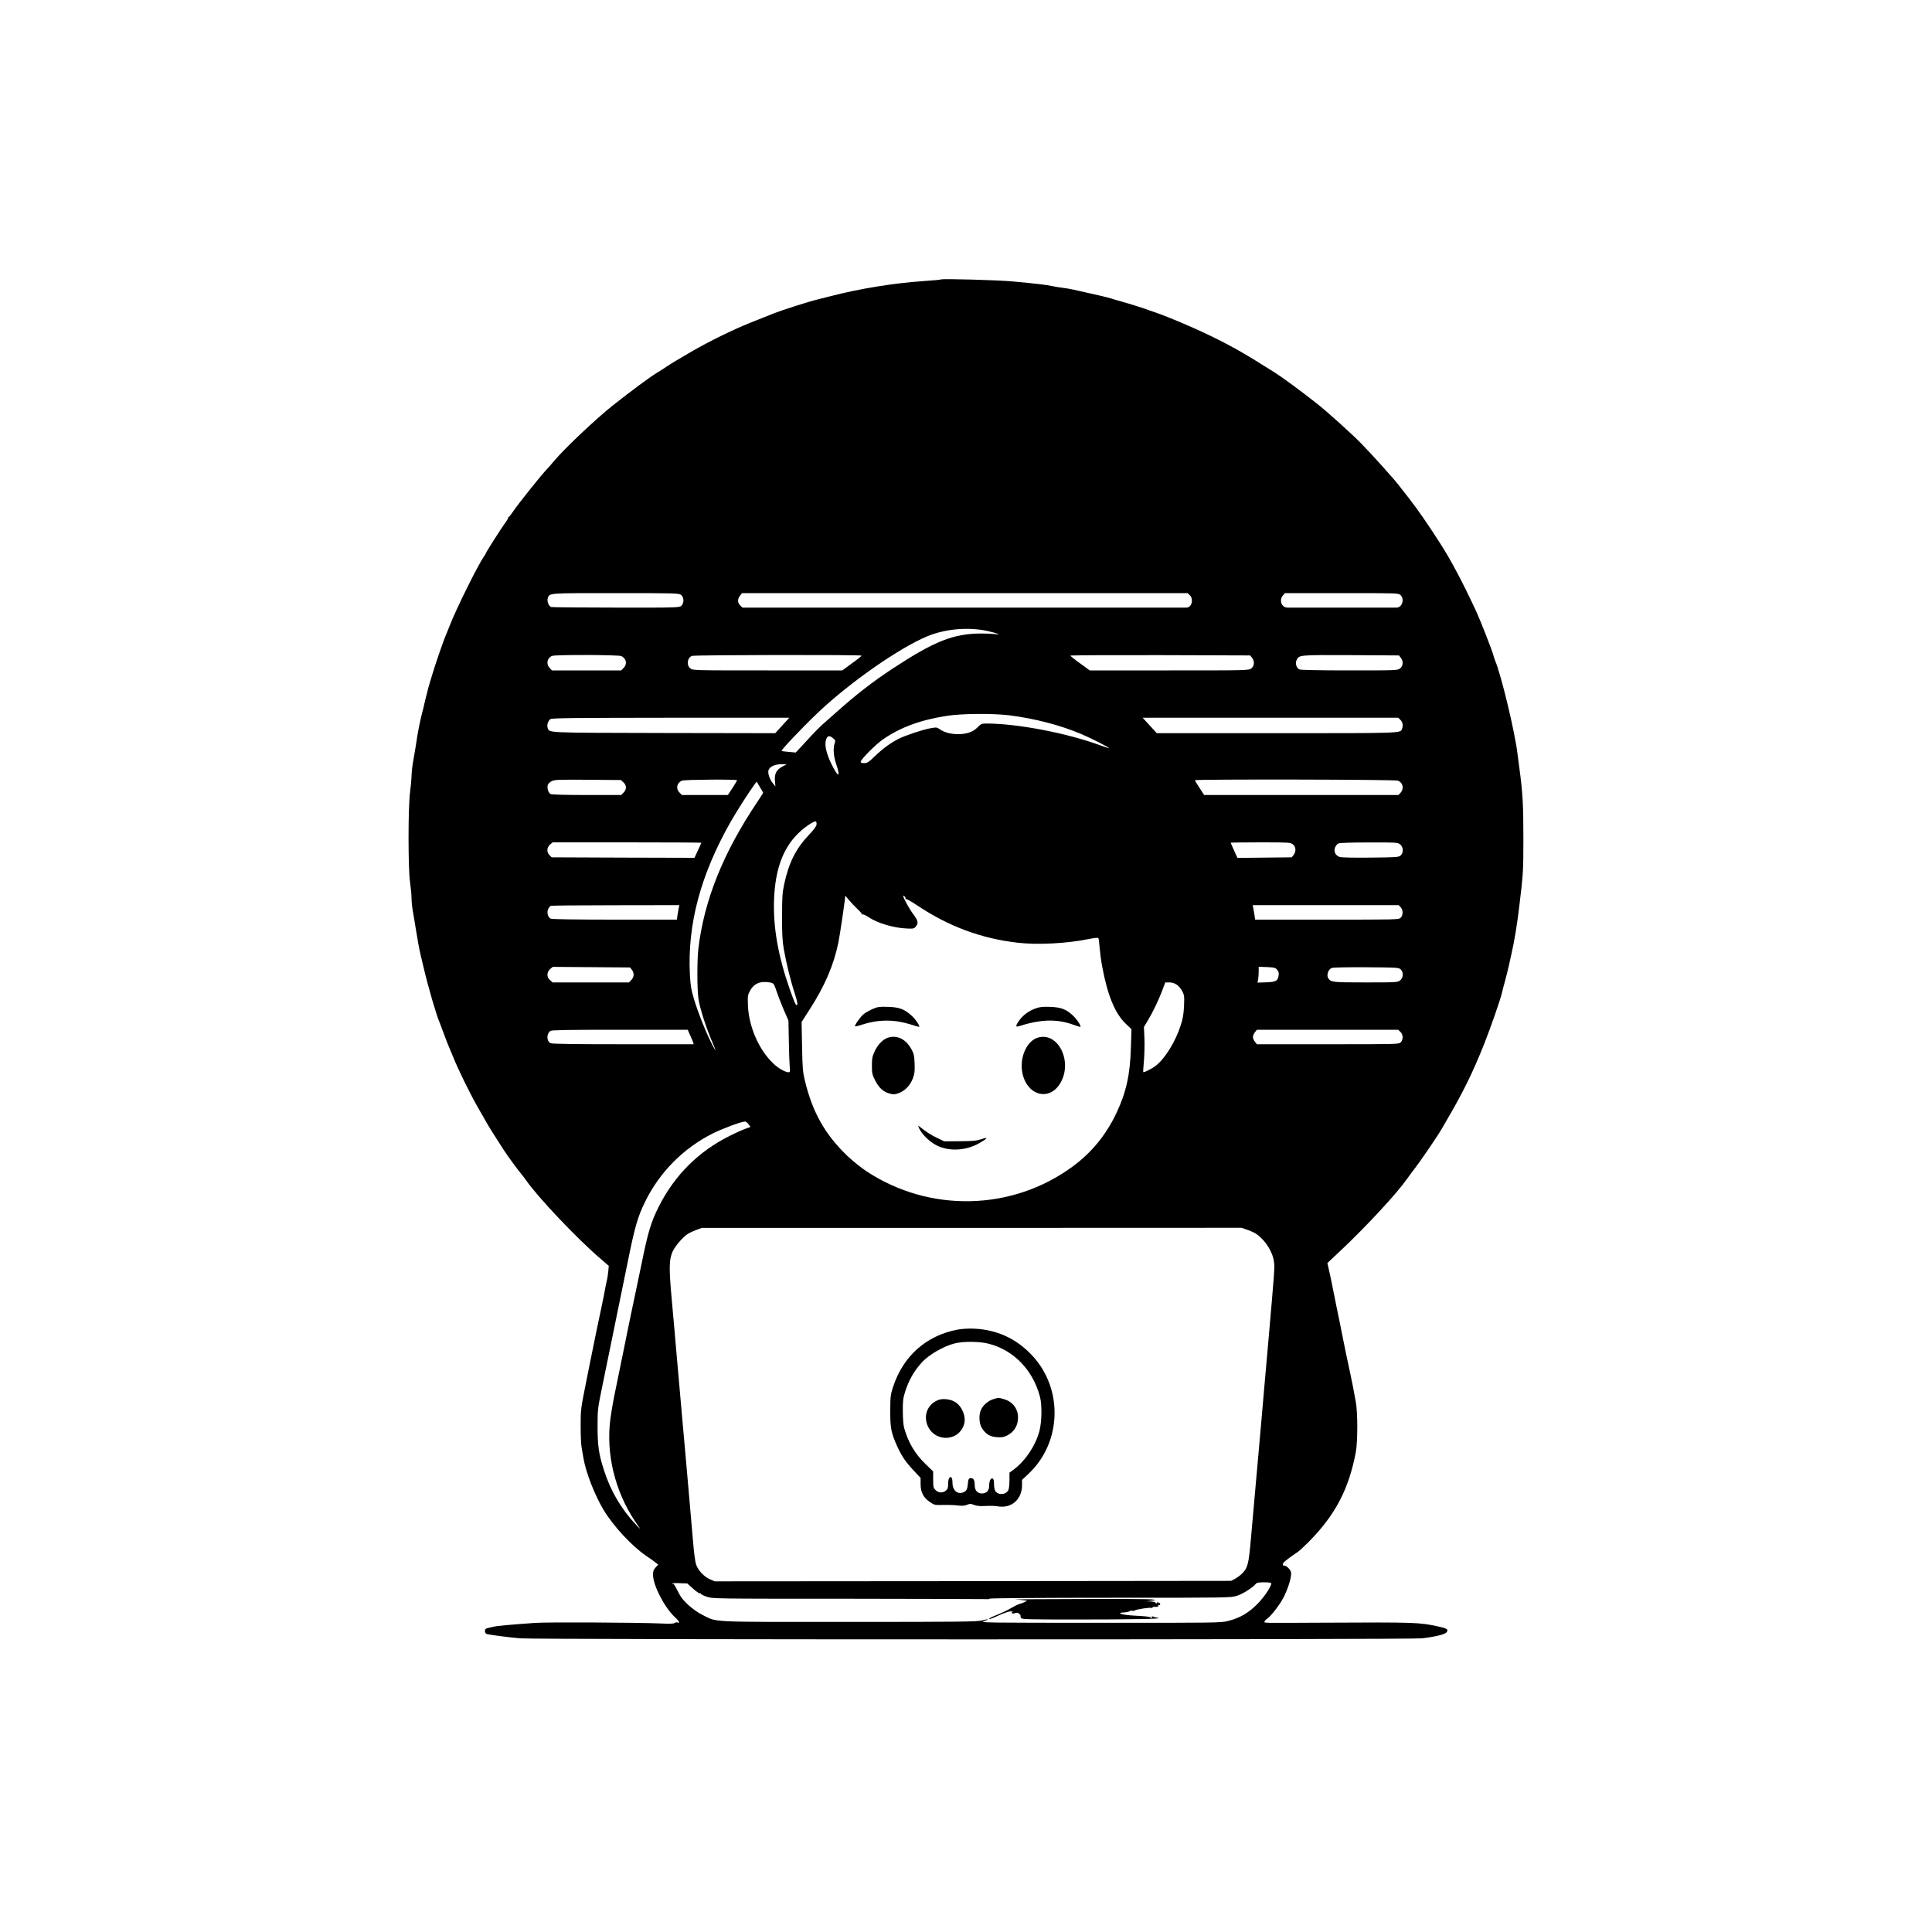 <?xml version="1.0" standalone="no"?>
<!DOCTYPE svg PUBLIC "-//W3C//DTD SVG 20010904//EN"
 "http://www.w3.org/TR/2001/REC-SVG-20010904/DTD/svg10.dtd">
<svg version="1.0" xmlns="http://www.w3.org/2000/svg"
 width="2000pt" height="2000pt" viewBox="0 0 2000 2000"
 preserveAspectRatio="xMidYMid meet">
<g transform="translate(0,2000) scale(0.1,-0.1)"
fill="#000000" stroke="none">
<path d="M9740 17107 c-3 -3 -79 -10 -170 -16 -316 -21 -678 -80 -980 -159
-52 -13 -111 -28 -130 -33 -76 -17 -363 -109 -442 -140 -27 -10 -72 -28 -100
-40 -29 -11 -62 -24 -73 -29 -11 -4 -54 -22 -95 -38 -168 -68 -404 -184 -575
-282 -129 -74 -238 -140 -279 -168 -27 -19 -72 -48 -100 -64 -65 -39 -268
-189 -451 -334 -172 -136 -497 -443 -603 -569 -27 -33 -67 -78 -88 -100 -57
-60 -289 -351 -337 -422 -23 -35 -45 -63 -49 -63 -5 0 -8 -5 -8 -12 0 -6 -14
-29 -31 -52 -36 -48 -199 -304 -199 -312 0 -3 -8 -18 -19 -32 -62 -89 -291
-550 -355 -717 -15 -38 -31 -79 -36 -90 -29 -63 -121 -332 -155 -450 -9 -33
-23 -80 -31 -105 -7 -25 -22 -85 -34 -135 -11 -49 -24 -106 -30 -125 -15 -56
-41 -180 -50 -240 -9 -59 -22 -143 -46 -280 -8 -47 -14 -110 -14 -140 -1 -30
-7 -102 -15 -160 -21 -151 -21 -799 0 -936 8 -54 15 -126 15 -159 0 -33 6 -96
14 -140 8 -44 20 -114 26 -155 24 -147 38 -226 54 -295 10 -38 23 -97 31 -130
46 -197 133 -497 166 -570 4 -11 25 -65 45 -120 20 -55 45 -118 55 -141 10
-22 27 -64 39 -93 50 -127 179 -390 262 -534 39 -67 77 -133 84 -147 17 -31
111 -181 179 -285 46 -70 142 -201 183 -250 10 -11 28 -36 42 -55 123 -179
531 -610 774 -818 l88 -76 -6 -66 c-4 -36 -12 -83 -18 -105 -5 -22 -14 -62
-18 -90 -5 -27 -18 -95 -30 -150 -12 -55 -28 -131 -36 -170 -8 -38 -20 -99
-28 -135 -13 -64 -35 -170 -61 -300 -7 -36 -24 -121 -38 -190 -55 -274 -57
-287 -56 -458 0 -92 4 -189 10 -217 5 -27 13 -77 19 -110 23 -143 116 -382
208 -535 101 -168 291 -373 440 -475 40 -27 85 -59 99 -71 l27 -21 -27 -29
c-21 -23 -27 -39 -27 -75 0 -111 121 -344 229 -442 42 -38 54 -64 25 -53 -9 4
-23 1 -30 -5 -10 -8 -53 -10 -147 -5 -221 10 -1174 15 -1297 6 -276 -20 -396
-31 -429 -39 -20 -5 -48 -12 -63 -15 -21 -5 -28 -12 -28 -30 0 -13 7 -26 15
-30 25 -9 223 -35 352 -46 170 -14 9216 -14 9333 0 148 18 239 41 256 64 20
29 5 38 -88 59 -200 43 -232 44 -1188 39 -659 -3 -610 -4 -610 11 0 6 12 20
28 30 38 26 131 146 169 220 47 90 86 218 78 259 -6 33 -53 76 -76 71 -11 -3
-12 18 -1 32 8 11 100 80 145 108 15 10 65 56 112 103 276 278 417 545 490
930 21 111 21 420 -1 529 -8 44 -22 116 -30 160 -9 44 -22 109 -30 145 -16 72
-64 301 -71 340 -7 38 -53 266 -70 345 -8 39 -20 102 -28 140 -7 39 -25 122
-38 185 l-26 115 132 124 c272 256 584 593 691 745 17 24 53 73 80 108 53 67
236 335 275 403 13 22 32 54 41 70 183 312 281 510 403 815 68 171 172 470
187 540 4 19 18 71 30 115 12 44 28 108 36 143 8 34 21 92 29 130 32 141 61
313 84 512 39 321 41 355 41 696 0 339 -7 468 -41 719 -6 44 -15 109 -19 145
-25 221 -170 826 -232 970 -6 14 -14 39 -18 55 -13 51 -136 365 -180 460 -137
294 -257 522 -368 695 -131 205 -237 357 -332 479 -36 45 -81 104 -101 129
-55 71 -274 315 -385 428 -104 107 -358 335 -465 419 -166 131 -367 278 -435
320 -19 11 -84 52 -146 91 -226 143 -431 252 -693 369 -142 64 -345 146 -410
166 -16 5 -39 13 -50 17 -29 13 -197 66 -290 92 -44 12 -91 26 -105 31 -32 10
-161 41 -265 63 -44 10 -100 22 -125 28 -25 6 -72 14 -105 18 -33 4 -83 12
-110 18 -58 13 -186 28 -405 48 -155 15 -740 31 -750 21z m-2689 -3266 c30
-24 32 -83 3 -111 -20 -20 -33 -21 -676 -20 -361 0 -664 3 -673 6 -26 10 -45
63 -34 94 20 52 -3 50 700 50 627 0 658 -1 680 -19z m5266 -3 c42 -40 19 -128
-34 -128 -10 0 -1048 0 -2307 0 l-2289 0 -24 22 c-29 27 -30 67 -2 102 l20 26
2307 0 2306 0 23 -22z m2181 2 c44 -42 17 -129 -40 -130 -13 -1 -266 0 -563 0
-297 0 -552 0 -567 0 -62 0 -90 80 -46 127 l21 23 587 0 c576 0 587 0 608 -20z
m-4280 -371 c104 -23 159 -45 83 -33 -25 3 -88 6 -142 6 -291 -1 -484 -78
-924 -367 -206 -136 -375 -267 -584 -454 -47 -42 -94 -84 -105 -93 -46 -38
-116 -108 -209 -211 l-99 -107 -71 6 c-40 4 -74 8 -76 10 -9 8 225 254 385
405 326 308 837 664 1125 783 184 76 421 97 617 55z m-3785 -261 c52 -27 62
-83 22 -123 l-24 -25 -359 0 -359 0 -23 25 c-39 42 -27 104 25 125 33 14 692
12 718 -2z m2486 5 c0 -5 -45 -41 -100 -80 l-99 -73 -774 0 c-767 0 -774 0
-800 21 -42 33 -32 109 17 129 27 11 1757 13 1756 3z m4042 -22 c28 -35 25
-85 -7 -110 -27 -21 -32 -21 -850 -21 l-823 0 -100 73 c-55 39 -100 75 -101
80 0 4 419 6 931 5 l931 -3 19 -24z m1540 0 c28 -35 25 -85 -7 -110 -26 -21
-36 -21 -526 -21 -301 0 -506 4 -517 10 -31 16 -45 64 -29 96 26 55 22 54 561
52 l499 -3 19 -24z m-4051 -596 c262 -33 531 -103 746 -195 108 -46 284 -136
284 -145 0 -2 -44 13 -97 32 -346 126 -856 223 -1170 223 -51 0 -58 -3 -93
-39 -46 -47 -112 -71 -200 -71 -77 0 -145 18 -190 50 -31 22 -36 22 -99 11
-78 -14 -256 -73 -326 -108 -84 -42 -166 -102 -246 -179 -67 -64 -81 -74 -113
-74 -25 0 -36 5 -36 14 0 24 155 180 232 233 181 125 389 201 663 243 157 24
471 26 645 5z m-2352 -105 l-73 -80 -1156 2 c-1251 3 -1179 0 -1200 55 -10 27
4 70 29 89 14 11 253 13 1245 14 l1228 0 -73 -80z m6399 58 c23 -21 30 -59 17
-93 -18 -46 16 -45 -1301 -45 l-1238 0 -73 80 -73 80 1322 0 1323 0 23 -22z
m-5872 -191 c23 -19 25 -25 16 -50 -18 -48 -13 -134 14 -213 50 -148 23 -148
-49 -1 -47 96 -68 180 -59 232 11 59 35 69 78 32z m-525 -292 c-62 -32 -84
-74 -78 -149 l5 -57 -23 28 c-37 45 -59 110 -48 141 13 37 67 61 134 61 l55 0
-45 -24z m-1646 -164 c34 -32 34 -74 1 -106 l-24 -25 -356 0 c-213 0 -364 4
-375 10 -23 12 -38 58 -30 90 3 15 19 32 40 43 32 16 66 17 377 15 l341 -3 26
-24z m1176 22 c0 -4 -21 -40 -47 -80 l-48 -73 -238 0 -238 0 -24 25 c-42 41
-29 102 26 124 27 11 569 15 569 4z m6839 -4 c54 -19 69 -83 29 -126 l-21 -23
-1006 0 -1006 0 -47 73 c-27 40 -48 76 -48 80 0 12 2063 8 2099 -4z m-6569
-126 c0 -2 -26 -43 -58 -91 -357 -531 -554 -1024 -613 -1527 -13 -113 -13
-405 0 -505 14 -107 83 -318 159 -492 36 -80 14 -53 -32 41 -61 125 -129 297
-171 436 -30 100 -37 141 -43 252 -28 522 111 1042 426 1593 57 101 188 305
245 382 l20 27 33 -56 c19 -30 34 -57 34 -60z m553 -327 c-1 -19 -27 -54 -83
-113 -131 -138 -204 -284 -252 -505 -19 -90 -22 -133 -22 -333 -1 -178 3 -254
17 -335 26 -149 72 -337 114 -463 24 -76 32 -112 25 -119 -12 -12 -23 11 -76
160 -121 345 -174 645 -163 932 12 305 89 520 242 675 67 68 169 138 190 131
6 -2 9 -15 8 -30z m-1193 -190 c0 -2 -16 -38 -35 -80 l-36 -76 -739 2 -739 3
-22 22 c-32 31 -30 80 5 110 l27 23 770 0 c423 0 769 -2 769 -4z m6124 -17
c32 -25 35 -75 7 -110 l-19 -24 -281 -3 -281 -3 -35 77 c-19 42 -35 78 -35 80
0 2 139 4 309 4 297 0 309 -1 335 -21z m1110 0 c34 -27 37 -86 5 -115 -20 -18
-42 -19 -313 -22 -178 -2 -303 1 -319 7 -42 16 -61 53 -48 94 7 19 22 39 34
45 14 7 130 11 318 11 285 1 297 0 323 -20z m-5618 -669 c27 -25 48 -49 46
-53 -1 -5 2 -6 7 -3 5 4 31 -8 57 -25 95 -65 266 -116 405 -121 64 -3 73 -1
90 21 29 35 23 60 -26 126 -40 53 -105 170 -105 190 0 4 7 2 15 -5 8 -7 12
-17 8 -23 -3 -5 -2 -7 4 -4 6 4 60 -27 120 -67 323 -216 662 -342 1038 -385
204 -24 512 -8 735 38 61 12 97 16 101 9 3 -5 9 -49 12 -96 4 -48 15 -134 26
-193 56 -304 134 -492 247 -599 l57 -54 -6 -190 c-8 -280 -48 -461 -147 -672
-108 -230 -257 -413 -455 -559 -627 -462 -1485 -481 -2138 -48 -54 36 -141
106 -194 156 -232 222 -362 453 -440 777 -23 94 -26 133 -30 358 l-5 252 85
133 c156 242 250 461 297 696 16 79 70 448 70 478 0 3 17 -17 38 -44 22 -26
61 -68 88 -93z m-1850 8 c-4 -18 -9 -52 -13 -75 l-6 -43 -644 0 c-401 0 -651
4 -663 10 -29 16 -42 67 -25 100 8 16 20 30 27 33 7 3 309 6 672 6 l659 1 -7
-32z m7474 10 c26 -28 26 -82 0 -108 -20 -20 -33 -20 -764 -20 l-743 0 -6 43
c-4 23 -9 57 -13 75 l-6 32 755 0 756 0 21 -22z m-7959 -647 c26 -32 24 -77
-6 -106 l-24 -25 -395 0 -395 0 -26 23 c-37 31 -37 82 -1 114 l28 24 400 -3
400 -3 19 -24z m6681 -1 c15 -18 18 -33 14 -59 -9 -56 -26 -66 -128 -70 l-91
-3 7 32 c3 18 6 55 6 82 l0 50 86 -3 c77 -4 88 -7 106 -29z m1277 6 c32 -29
29 -88 -5 -115 -26 -20 -38 -21 -356 -21 -336 0 -357 2 -385 39 -24 31 -7 91
31 110 14 6 138 9 357 8 316 -2 338 -3 358 -21z m-6493 -150 c7 -6 22 -42 34
-81 13 -38 45 -122 72 -185 l50 -115 4 -205 c1 -113 6 -233 9 -267 5 -56 4
-63 -12 -63 -36 1 -105 40 -159 92 -146 138 -251 376 -261 593 -4 101 -3 114
19 154 26 51 61 79 109 91 41 10 120 2 135 -14z m4175 -9 c19 -12 44 -42 57
-67 22 -41 23 -54 19 -155 -4 -84 -12 -131 -35 -201 -52 -163 -159 -338 -253
-413 -38 -31 -127 -77 -134 -69 -2 2 1 55 7 118 5 63 8 168 5 232 l-5 117 35
58 c54 89 117 219 153 316 l33 87 42 0 c27 0 54 -8 76 -23z m-5038 -521 c14
-30 28 -64 32 -75 l6 -21 -731 0 c-496 0 -738 3 -751 11 -42 22 -43 95 -2 127
13 9 173 12 719 12 l703 0 24 -54z m7354 32 c29 -27 31 -80 3 -108 -20 -20
-33 -20 -754 -20 l-735 0 -20 26 c-12 15 -21 37 -21 49 0 12 9 34 21 49 l20
26 732 0 731 0 23 -22z m-6748 -956 l20 -28 -52 -19 c-29 -10 -101 -42 -160
-72 -325 -161 -573 -408 -737 -733 -82 -163 -112 -265 -179 -595 -17 -83 -46
-222 -65 -310 -19 -88 -48 -227 -65 -310 -16 -82 -48 -238 -70 -345 -22 -107
-59 -285 -81 -395 -22 -110 -45 -252 -49 -315 -28 -364 80 -739 302 -1045 21
-30 14 -24 -28 20 -153 162 -264 350 -333 566 -54 167 -66 255 -66 454 0 174
2 187 47 405 165 803 205 999 263 1285 76 378 105 479 185 640 149 302 392
547 694 700 102 51 298 124 337 125 9 0 26 -13 37 -28z m5164 -1093 c34 -11
78 -32 97 -46 95 -69 168 -188 179 -292 7 -59 4 -92 -59 -816 -23 -253 -56
-638 -75 -855 -43 -489 -78 -882 -106 -1193 -23 -259 -32 -296 -90 -355 -18
-19 -51 -43 -73 -55 l-41 -22 -2673 -3 -2673 -2 -49 21 c-60 26 -121 90 -143
150 -10 26 -23 123 -32 234 -9 105 -25 287 -35 405 -11 118 -28 319 -39 445
-11 127 -30 334 -41 460 -11 127 -24 280 -30 340 -5 61 -19 214 -30 340 -11
127 -31 361 -46 520 -30 333 -28 417 9 499 26 56 97 140 151 179 16 11 57 31
90 43 l61 23 2793 0 2793 1 62 -21z m-5738 -3715 c33 -30 66 -52 73 -49 7 3
11 1 8 -4 -3 -4 24 -18 59 -30 65 -21 66 -21 1462 -21 769 -1 1413 -3 1431 -4
18 -2 35 0 38 5 3 5 545 9 1249 9 1217 0 1244 0 1308 20 61 19 163 83 196 123
10 13 30 17 87 17 48 0 74 -4 74 -11 0 -34 -74 -143 -145 -215 -92 -92 -180
-143 -301 -174 -75 -19 -115 -20 -1328 -19 -1157 0 -1247 1 -1203 16 65 22 53
27 -19 8 -51 -13 -228 -15 -1378 -15 -1473 0 -1357 -6 -1515 73 -92 46 -202
143 -236 210 -11 21 -29 56 -41 78 -11 22 -23 36 -27 33 -4 -4 -7 -3 -7 2 0 5
33 8 77 5 l78 -3 60 -54z"/>
<path d="M9036 9556 c-33 -14 -75 -38 -95 -54 -35 -28 -98 -118 -90 -127 3 -2
40 7 84 21 163 52 328 51 492 -1 43 -14 81 -25 86 -25 18 0 -36 81 -78 118
-76 67 -125 85 -240 89 -89 3 -107 1 -159 -21z"/>
<path d="M10723 9562 c-70 -25 -130 -68 -169 -122 -39 -53 -44 -74 -13 -65
229 73 393 79 562 20 39 -14 74 -25 79 -25 18 0 -33 78 -77 119 -70 65 -123
84 -235 88 -73 3 -107 -1 -147 -15z"/>
<path d="M9195 9259 c-52 -15 -109 -73 -140 -141 -25 -54 -29 -76 -29 -150 0
-79 3 -92 34 -154 40 -77 85 -118 151 -135 41 -11 53 -10 95 6 64 24 117 80
144 152 18 49 21 73 18 153 -3 82 -8 102 -33 149 -57 103 -146 148 -240 120z"/>
<path d="M10745 9259 c-112 -32 -189 -197 -164 -351 40 -248 283 -318 398
-116 127 222 -26 528 -234 467z"/>
<path d="M9518 8313 c34 -66 114 -140 188 -175 127 -59 294 -49 430 27 90 51
100 68 22 42 -53 -17 -90 -20 -223 -21 l-160 -1 -75 36 c-64 30 -113 62 -189
123 -8 6 -6 -6 7 -31z"/>
<path d="M9913 6236 c-326 -62 -564 -274 -669 -596 -25 -78 -28 -98 -28 -245
-1 -180 9 -229 74 -372 48 -103 87 -159 172 -250 l68 -72 0 -64 c0 -84 29
-140 95 -185 48 -33 52 -34 145 -31 52 1 120 -2 150 -6 40 -5 65 -3 90 7 31
13 39 13 70 0 19 -8 59 -14 88 -13 94 4 116 4 173 -4 134 -18 238 77 239 218
l0 57 69 65 c342 323 359 877 37 1222 -164 176 -366 269 -606 279 -56 2 -125
-2 -167 -10z m321 -146 c260 -66 459 -272 532 -550 22 -84 19 -258 -6 -355
-40 -150 -148 -311 -269 -400 l-41 -30 0 -77 c0 -42 -5 -88 -11 -102 -23 -50
-103 -57 -134 -13 -9 12 -15 44 -15 73 0 37 -4 54 -15 58 -20 7 -35 -24 -35
-73 0 -52 -27 -81 -75 -81 -49 0 -75 31 -75 91 0 50 -16 73 -47 67 -12 -2 -19
-14 -21 -33 -7 -78 -13 -95 -42 -110 -63 -32 -120 13 -120 96 0 26 -5 51 -11
55 -20 12 -34 -16 -34 -67 0 -41 -5 -55 -24 -70 -32 -27 -77 -24 -106 6 -23
22 -25 32 -25 108 l0 85 -76 73 c-114 111 -180 223 -225 379 -7 26 -13 99 -13
170 -1 104 3 138 23 200 36 116 90 213 169 301 73 83 231 175 349 203 89 22
255 20 347 -4z"/>
<path d="M10280 5515 c-52 -16 -107 -65 -126 -112 -24 -55 -18 -143 12 -189
39 -61 85 -88 158 -92 50 -3 69 1 106 20 65 35 103 93 108 167 7 98 -48 178
-142 206 -58 18 -58 18 -116 0z"/>
<path d="M9715 5508 c-101 -37 -152 -139 -121 -243 59 -193 323 -202 385 -12
27 82 -23 200 -103 240 -46 24 -119 31 -161 15z"/>
<path d="M10510 3443 c30 -2 70 -6 89 -9 l34 -5 -25 -13 c-13 -7 -37 -16 -53
-20 -16 -4 -54 -23 -85 -41 -30 -18 -91 -48 -135 -66 -79 -31 -110 -49 -88
-49 6 0 50 18 98 40 48 22 101 40 118 39 18 0 26 -3 19 -6 -24 -10 -1 -22 25
-12 20 7 30 6 44 -7 10 -9 17 -20 14 -23 -2 -4 0 -13 5 -21 8 -13 89 -15 557
-15 577 0 922 6 863 16 -19 3 -44 10 -54 14 -14 6 -17 5 -12 -3 8 -14 -6 -16
-19 -3 -6 5 -70 12 -144 15 -74 4 -143 12 -155 19 -19 11 -16 12 29 15 27 2
55 8 62 14 7 5 17 7 22 4 6 -4 18 -2 28 3 24 13 162 33 174 26 5 -4 9 -2 9 4
0 6 14 9 30 7 21 -2 30 1 30 11 0 8 5 11 10 8 6 -3 10 1 10 10 0 9 -4 13 -10
10 -5 -3 -10 0 -10 7 0 10 -3 9 -11 -2 -8 -11 -12 -12 -16 -2 -2 7 -25 13 -51
14 l-47 1 50 6 50 7 -40 7 c-22 4 -362 6 -755 4 -393 -1 -690 -3 -660 -4z"/>
</g>
</svg>
